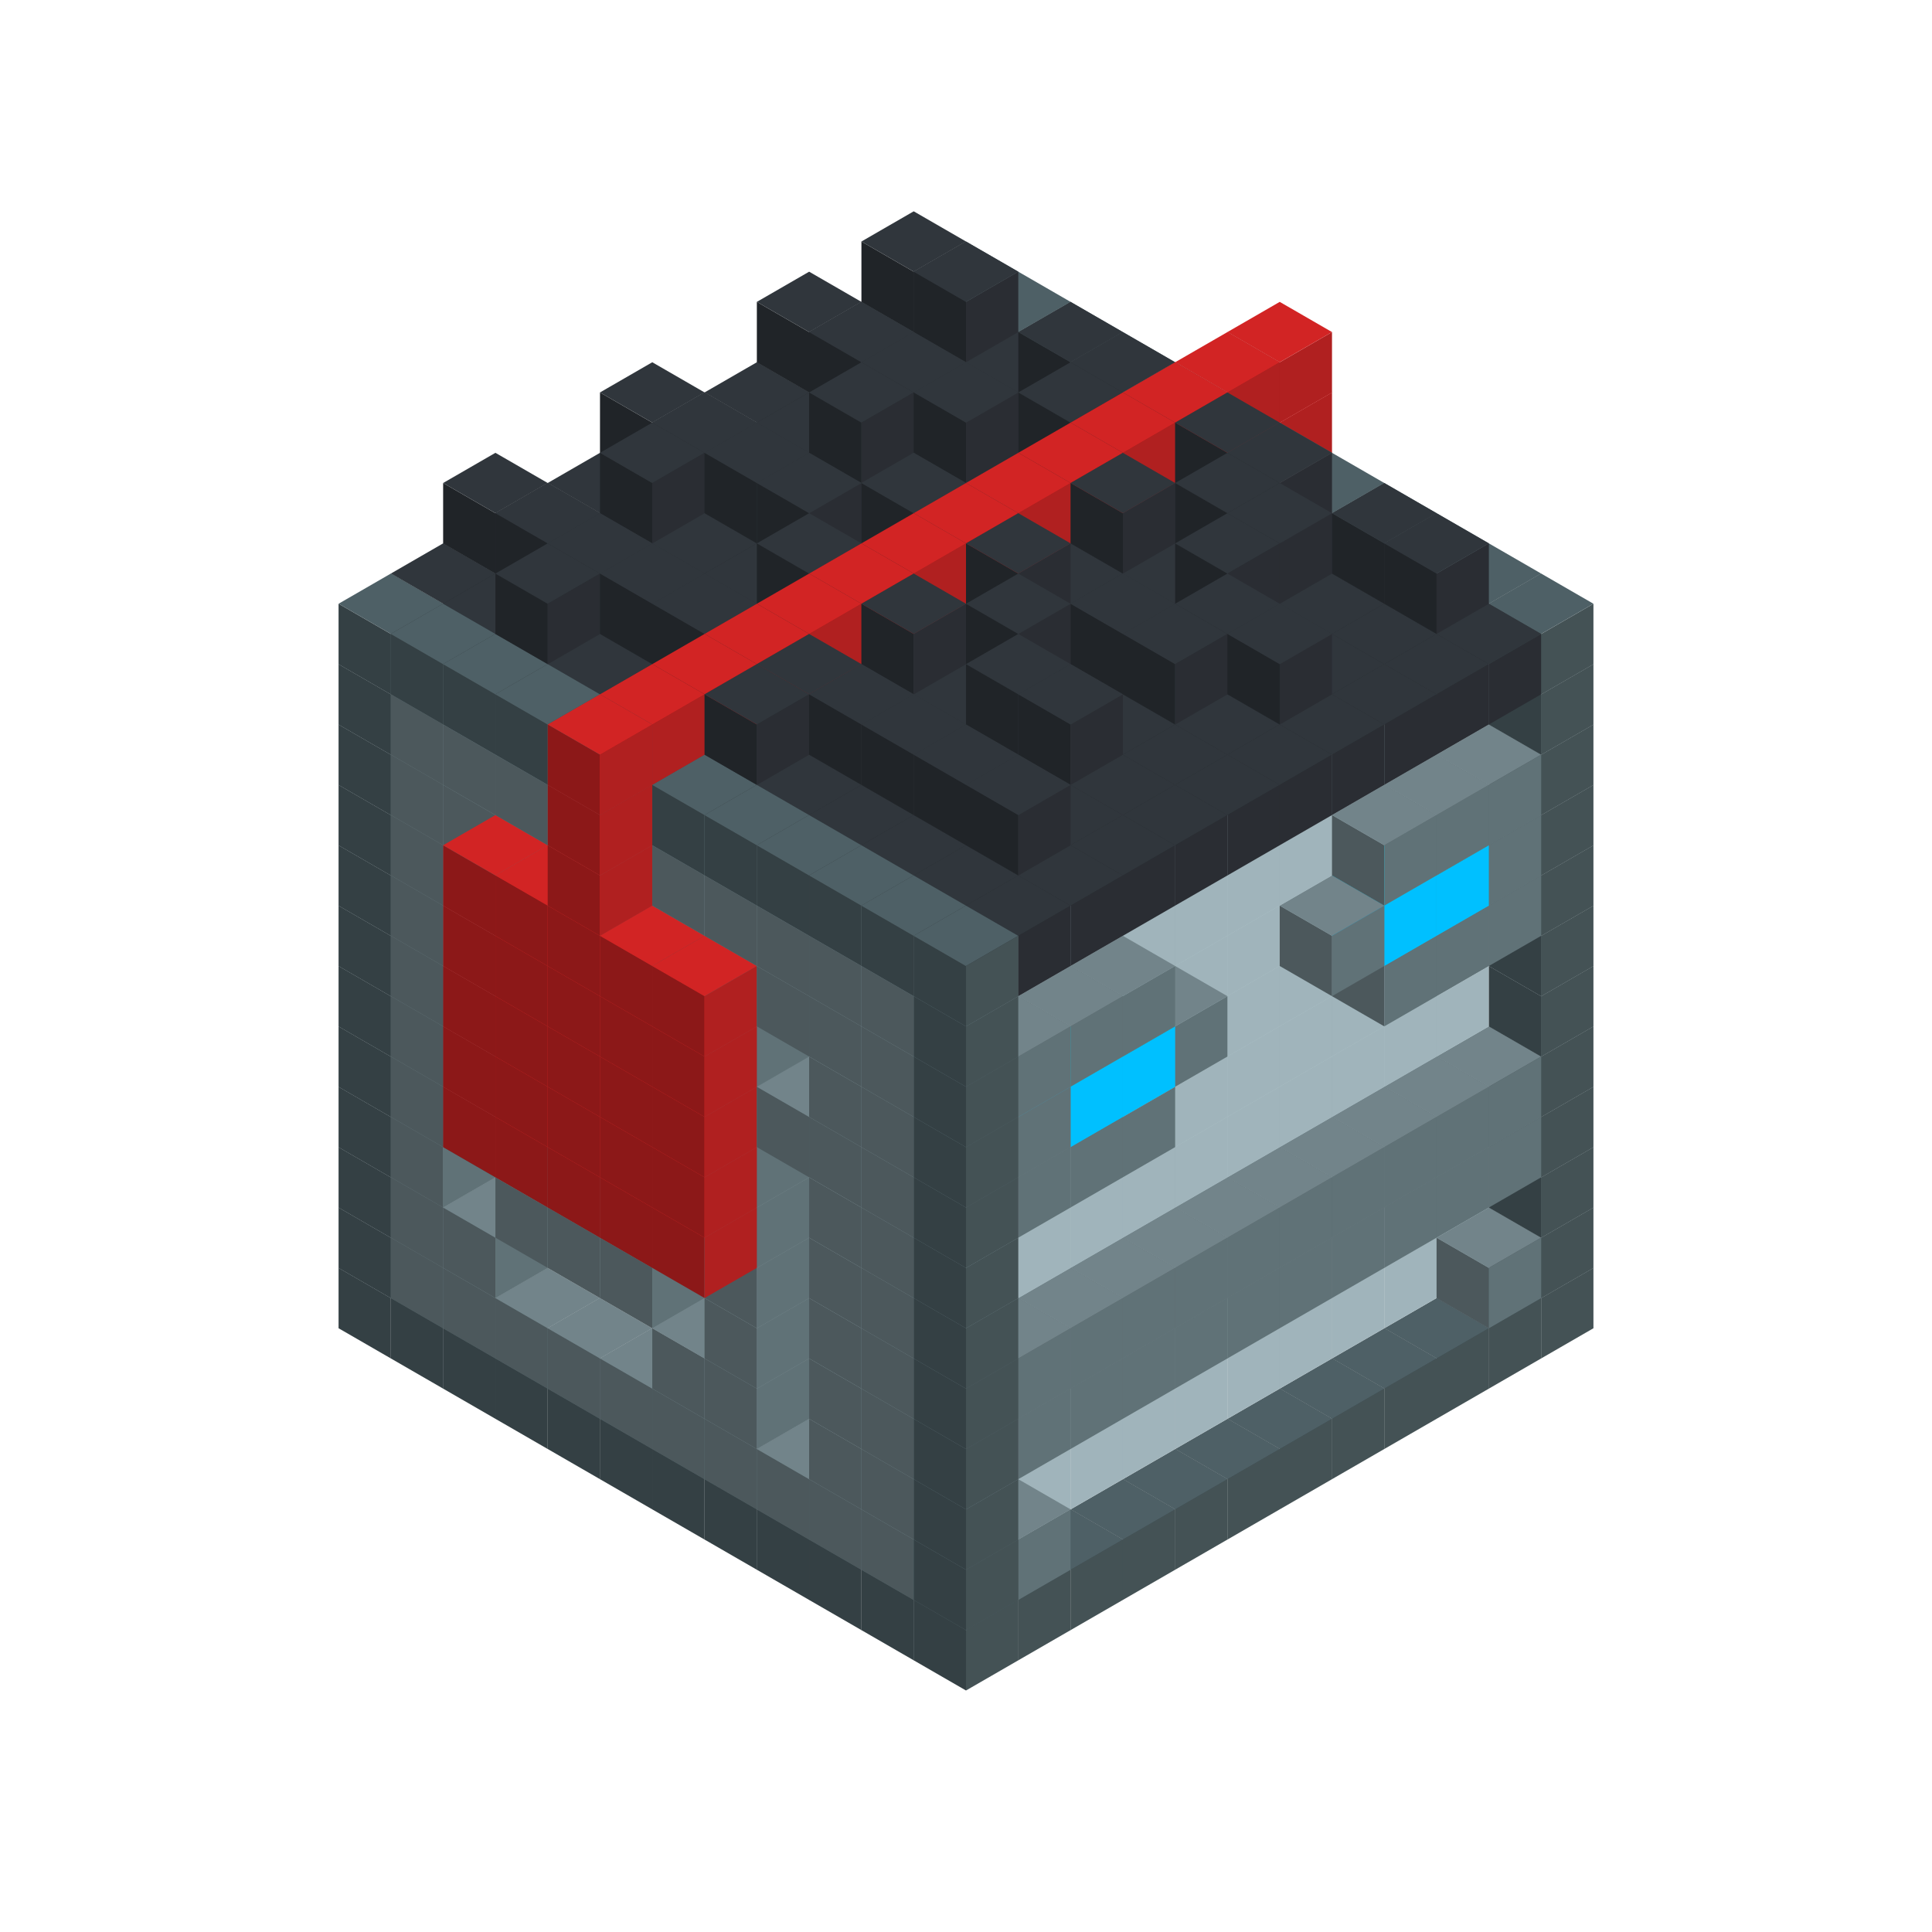 
<svg width='600' height='600' viewBox='4436371 5550000 3200000 3200000' xmlns='http://www.w3.org/2000/svg' xmlns:xlink='http://www.w3.org/1999/xlink'>
<use xlink:href='#v-0x0000000f-4' transform='translate(983738,3600000)'/>
<use xlink:href='#v-0x0000000f-4' transform='translate(1070341,3650000)'/>
<use xlink:href='#v-0x0000000f-4' transform='translate(1156944,3700000)'/>
<use xlink:href='#v-0x0000000f-4' transform='translate(1243547,3750000)'/>
<use xlink:href='#v-0x0000000f-4' transform='translate(1330150,3800000)'/>
<use xlink:href='#v-0x0000000f-4' transform='translate(1416753,3850000)'/>
<use xlink:href='#v-0x0000000f-4' transform='translate(1503356,3900000)'/>
<use xlink:href='#v-0x0000000f-4' transform='translate(1589959,3950000)'/>
<use xlink:href='#v-0x0000000f-4' transform='translate(1676562,4000000)'/>
<use xlink:href='#v-0x0000000f-4' transform='translate(1763165,4050000)'/>
<use xlink:href='#v-0x0000000f-4' transform='translate(1849768,4100000)'/>
<use xlink:href='#v-0x0000000f-4' transform='translate(2889004,3600000)'/>
<use xlink:href='#v-0x0000000f-4' transform='translate(2802401,3650000)'/>
<use xlink:href='#v-0x0000000f-4' transform='translate(2715798,3700000)'/>
<use xlink:href='#v-0x0000000f-4' transform='translate(2629195,3750000)'/>
<use xlink:href='#v-0x0000000f-4' transform='translate(2542592,3800000)'/>
<use xlink:href='#v-0x0000000f-4' transform='translate(2455989,3850000)'/>
<use xlink:href='#v-0x0000000f-4' transform='translate(2369386,3900000)'/>
<use xlink:href='#v-0x0000000f-4' transform='translate(2282783,3950000)'/>
<use xlink:href='#v-0x0000000f-4' transform='translate(2196180,4000000)'/>
<use xlink:href='#v-0x0000000f-4' transform='translate(2109577,4050000)'/>
<use xlink:href='#v-0x0000000f-4' transform='translate(2022974,4100000)'/>
<use xlink:href='#v-0x0000000f-4' transform='translate(1936371,4150000)'/>
<use xlink:href='#v-0x0000000f-4' transform='translate(983738,3500000)'/>
<use xlink:href='#v-0x0000000f-1' transform='translate(1070341,3550000)'/>
<use xlink:href='#v-0x0000000f-1' transform='translate(1156944,3600000)'/>
<use xlink:href='#v-0x0000000f-1' transform='translate(1243547,3650000)'/>
<use xlink:href='#v-0x0000000f-1' transform='translate(1330150,3700000)'/>
<use xlink:href='#v-0x0000000f-1' transform='translate(1416753,3750000)'/>
<use xlink:href='#v-0x0000000f-1' transform='translate(1503356,3800000)'/>
<use xlink:href='#v-0x0000000f-1' transform='translate(1589959,3850000)'/>
<use xlink:href='#v-0x0000000f-1' transform='translate(1676562,3900000)'/>
<use xlink:href='#v-0x0000000f-1' transform='translate(1763165,3950000)'/>
<use xlink:href='#v-0x0000000f-2' transform='translate(2715798,3500000)'/>
<use xlink:href='#v-0x0000000f-2' transform='translate(2629195,3550000)'/>
<use xlink:href='#v-0x0000000f-2' transform='translate(2542592,3600000)'/>
<use xlink:href='#v-0x0000000f-2' transform='translate(2455989,3650000)'/>
<use xlink:href='#v-0x0000000f-2' transform='translate(2369386,3700000)'/>
<use xlink:href='#v-0x0000000f-2' transform='translate(2282783,3750000)'/>
<use xlink:href='#v-0x0000000f-2' transform='translate(2196180,3800000)'/>
<use xlink:href='#v-0x0000000f-2' transform='translate(2109577,3850000)'/>
<use xlink:href='#v-0x0000000f-2' transform='translate(2022974,3900000)'/>
<use xlink:href='#v-0x0000000f-2' transform='translate(1936371,3950000)'/>
<use xlink:href='#v-0x0000000f-1' transform='translate(1849768,4000000)'/>
<use xlink:href='#v-0x0000000f-4' transform='translate(2889004,3500000)'/>
<use xlink:href='#v-0x0000000f-1' transform='translate(2802401,3550000)'/>
<use xlink:href='#v-0x0000000f-1' transform='translate(2022974,4000000)'/>
<use xlink:href='#v-0x0000000f-4' transform='translate(1936371,4050000)'/>
<use xlink:href='#v-0x0000000f-4' transform='translate(983738,3400000)'/>
<use xlink:href='#v-0x0000000f-1' transform='translate(1070341,3450000)'/>
<use xlink:href='#v-0x0000000f-2' transform='translate(1243547,3450000)'/>
<use xlink:href='#v-0x0000000f-1' transform='translate(1156944,3500000)'/>
<use xlink:href='#v-0x0000000f-2' transform='translate(1330150,3500000)'/>
<use xlink:href='#v-0x0000000f-2' transform='translate(1416753,3550000)'/>
<use xlink:href='#v-0x0000000f-2' transform='translate(1503356,3600000)'/>
<use xlink:href='#v-0x0000000f-2' transform='translate(1589959,3650000)'/>
<use xlink:href='#v-0x0000000f-1' transform='translate(1503356,3700000)'/>
<use xlink:href='#v-0x0000000f-2' transform='translate(1676562,3700000)'/>
<use xlink:href='#v-0x0000000f-1' transform='translate(1589959,3750000)'/>
<use xlink:href='#v-0x0000000f-2' transform='translate(1763165,3750000)'/>
<use xlink:href='#v-0x0000000f-2' transform='translate(1849768,3800000)'/>
<use xlink:href='#v-0x0000000f-1' transform='translate(1763165,3850000)'/>
<use xlink:href='#v-0x0000000f-2' transform='translate(2715798,3400000)'/>
<use xlink:href='#v-0x0000000f-2' transform='translate(2629195,3450000)'/>
<use xlink:href='#v-0x0000000f-2' transform='translate(2542592,3500000)'/>
<use xlink:href='#v-0x0000000f-2' transform='translate(2455989,3550000)'/>
<use xlink:href='#v-0x0000000f-2' transform='translate(2369386,3600000)'/>
<use xlink:href='#v-0x0000000f-2' transform='translate(2282783,3650000)'/>
<use xlink:href='#v-0x0000000f-2' transform='translate(2196180,3700000)'/>
<use xlink:href='#v-0x0000000f-2' transform='translate(2109577,3750000)'/>
<use xlink:href='#v-0x0000000f-2' transform='translate(2022974,3800000)'/>
<use xlink:href='#v-0x0000000f-2' transform='translate(1936371,3850000)'/>
<use xlink:href='#v-0x0000000f-1' transform='translate(1849768,3900000)'/>
<use xlink:href='#v-0x0000000f-4' transform='translate(2889004,3400000)'/>
<use xlink:href='#v-0x0000000f-4' transform='translate(1936371,3950000)'/>
<use xlink:href='#v-0x0000000f-4' transform='translate(983738,3300000)'/>
<use xlink:href='#v-0x0000000f-1' transform='translate(1070341,3350000)'/>
<use xlink:href='#v-0x0000000f-2' transform='translate(1243547,3350000)'/>
<use xlink:href='#v-0x0000000f-2' transform='translate(1330150,3400000)'/>
<use xlink:href='#v-0x0000000f-1' transform='translate(1243547,3450000)'/>
<use xlink:href='#v-0x0000000f-2' transform='translate(1416753,3450000)'/>
<use xlink:href='#v-0x0000000f-1' transform='translate(1330150,3500000)'/>
<use xlink:href='#v-0x0000000f-2' transform='translate(1503356,3500000)'/>
<use xlink:href='#v-0x0000000f-1' transform='translate(1416753,3550000)'/>
<use xlink:href='#v-0x0000000f-2' transform='translate(1589959,3550000)'/>
<use xlink:href='#v-0x0000000f-2' transform='translate(1676562,3600000)'/>
<use xlink:href='#v-0x0000000f-1' transform='translate(1589959,3650000)'/>
<use xlink:href='#v-0x0000000f-2' transform='translate(1763165,3650000)'/>
<use xlink:href='#v-0x0000000f-2' transform='translate(1849768,3700000)'/>
<use xlink:href='#v-0x0000000f-1' transform='translate(1763165,3750000)'/>
<use xlink:href='#v-0x0000000f-2' transform='translate(2715798,3300000)'/>
<use xlink:href='#v-0x0000000f-2' transform='translate(2629195,3350000)'/>
<use xlink:href='#v-0x0000000f-2' transform='translate(2542592,3400000)'/>
<use xlink:href='#v-0x0000000f-2' transform='translate(2455989,3450000)'/>
<use xlink:href='#v-0x0000000f-2' transform='translate(2369386,3500000)'/>
<use xlink:href='#v-0x0000000f-2' transform='translate(2282783,3550000)'/>
<use xlink:href='#v-0x0000000f-2' transform='translate(2196180,3600000)'/>
<use xlink:href='#v-0x0000000f-2' transform='translate(2109577,3650000)'/>
<use xlink:href='#v-0x0000000f-2' transform='translate(2022974,3700000)'/>
<use xlink:href='#v-0x0000000f-2' transform='translate(1936371,3750000)'/>
<use xlink:href='#v-0x0000000f-1' transform='translate(1849768,3800000)'/>
<use xlink:href='#v-0x0000000f-4' transform='translate(2889004,3300000)'/>
<use xlink:href='#v-0x0000000f-1' transform='translate(2802401,3350000)'/>
<use xlink:href='#v-0x0000000f-1' transform='translate(2715798,3400000)'/>
<use xlink:href='#v-0x0000000f-1' transform='translate(2629195,3450000)'/>
<use xlink:href='#v-0x0000000f-1' transform='translate(2542592,3500000)'/>
<use xlink:href='#v-0x0000000f-1' transform='translate(2455989,3550000)'/>
<use xlink:href='#v-0x0000000f-1' transform='translate(2369386,3600000)'/>
<use xlink:href='#v-0x0000000f-1' transform='translate(2282783,3650000)'/>
<use xlink:href='#v-0x0000000f-1' transform='translate(2196180,3700000)'/>
<use xlink:href='#v-0x0000000f-1' transform='translate(2109577,3750000)'/>
<use xlink:href='#v-0x0000000f-1' transform='translate(2022974,3800000)'/>
<use xlink:href='#v-0x0000000f-4' transform='translate(1936371,3850000)'/>
<use xlink:href='#v-0x0000000f-4' transform='translate(983738,3200000)'/>
<use xlink:href='#v-0x0000000f-1' transform='translate(1070341,3250000)'/>
<use xlink:href='#v-0x0000000f-2' transform='translate(1243547,3250000)'/>
<use xlink:href='#v-0x0000000f-1' transform='translate(1156944,3300000)'/>
<use xlink:href='#v-0x0000000f-2' transform='translate(1330150,3300000)'/>
<use xlink:href='#v-0x0000000f-1' transform='translate(1243547,3350000)'/>
<use xlink:href='#v-0x0000000f-2' transform='translate(1416753,3350000)'/>
<use xlink:href='#v-0x0000000f-1' transform='translate(1330150,3400000)'/>
<use xlink:href='#v-0x0000000f-2' transform='translate(1503356,3400000)'/>
<use xlink:href='#v-0x0000000f-1' transform='translate(1416753,3450000)'/>
<use xlink:href='#v-0x0000000f-2' transform='translate(1589959,3450000)'/>
<use xlink:href='#v-0x0000000f-2' transform='translate(1676562,3500000)'/>
<use xlink:href='#v-0x0000000f-1' transform='translate(1589959,3550000)'/>
<use xlink:href='#v-0x0000000f-2' transform='translate(1763165,3550000)'/>
<use xlink:href='#v-0x0000000f-2' transform='translate(1849768,3600000)'/>
<use xlink:href='#v-0x0000000f-1' transform='translate(1763165,3650000)'/>
<use xlink:href='#v-0x0000000f-2' transform='translate(2715798,3200000)'/>
<use xlink:href='#v-0x0000000f-2' transform='translate(2629195,3250000)'/>
<use xlink:href='#v-0x0000000f-2' transform='translate(2542592,3300000)'/>
<use xlink:href='#v-0x0000000f-2' transform='translate(2455989,3350000)'/>
<use xlink:href='#v-0x0000000f-2' transform='translate(2369386,3400000)'/>
<use xlink:href='#v-0x0000000f-2' transform='translate(2282783,3450000)'/>
<use xlink:href='#v-0x0000000f-2' transform='translate(2196180,3500000)'/>
<use xlink:href='#v-0x0000000f-2' transform='translate(2109577,3550000)'/>
<use xlink:href='#v-0x0000000f-2' transform='translate(2022974,3600000)'/>
<use xlink:href='#v-0x0000000f-2' transform='translate(1936371,3650000)'/>
<use xlink:href='#v-0x0000000f-1' transform='translate(1849768,3700000)'/>
<use xlink:href='#v-0x0000000f-4' transform='translate(2889004,3200000)'/>
<use xlink:href='#v-0x0000000f-1' transform='translate(2802401,3250000)'/>
<use xlink:href='#v-0x0000000f-1' transform='translate(2715798,3300000)'/>
<use xlink:href='#v-0x0000000f-1' transform='translate(2629195,3350000)'/>
<use xlink:href='#v-0x0000000f-1' transform='translate(2542592,3400000)'/>
<use xlink:href='#v-0x0000000f-1' transform='translate(2455989,3450000)'/>
<use xlink:href='#v-0x0000000f-1' transform='translate(2369386,3500000)'/>
<use xlink:href='#v-0x0000000f-1' transform='translate(2282783,3550000)'/>
<use xlink:href='#v-0x0000000f-1' transform='translate(2196180,3600000)'/>
<use xlink:href='#v-0x0000000f-1' transform='translate(2109577,3650000)'/>
<use xlink:href='#v-0x0000000f-1' transform='translate(2022974,3700000)'/>
<use xlink:href='#v-0x0000000f-4' transform='translate(1936371,3750000)'/>
<use xlink:href='#v-0x0000000f-4' transform='translate(983738,3100000)'/>
<use xlink:href='#v-0x0000000f-1' transform='translate(1070341,3150000)'/>
<use xlink:href='#v-0x0000000f-2' transform='translate(1243547,3150000)'/>
<use xlink:href='#v-0x0000000f-1' transform='translate(1156944,3200000)'/>
<use xlink:href='#v-0x0000000f-6' transform='translate(2282783,2650000)'/>
<use xlink:href='#v-0x0000000f-2' transform='translate(1330150,3200000)'/>
<use xlink:href='#v-0x0000000f-1' transform='translate(1243547,3250000)'/>
<use xlink:href='#v-0x0000000f-6' transform='translate(1156944,3300000)'/>
<use xlink:href='#v-0x0000000f-6' transform='translate(2369386,2700000)'/>
<use xlink:href='#v-0x0000000f-2' transform='translate(1416753,3250000)'/>
<use xlink:href='#v-0x0000000f-6' transform='translate(1243547,3350000)'/>
<use xlink:href='#v-0x0000000f-6' transform='translate(2455989,2750000)'/>
<use xlink:href='#v-0x0000000f-2' transform='translate(1503356,3300000)'/>
<use xlink:href='#v-0x0000000f-6' transform='translate(1330150,3400000)'/>
<use xlink:href='#v-0x0000000f-6' transform='translate(2542592,2800000)'/>
<use xlink:href='#v-0x0000000f-2' transform='translate(1589959,3350000)'/>
<use xlink:href='#v-0x0000000f-1' transform='translate(1503356,3400000)'/>
<use xlink:href='#v-0x0000000f-6' transform='translate(1416753,3450000)'/>
<use xlink:href='#v-0x0000000f-6' transform='translate(2629195,2850000)'/>
<use xlink:href='#v-0x0000000f-2' transform='translate(1676562,3400000)'/>
<use xlink:href='#v-0x0000000f-1' transform='translate(1589959,3450000)'/>
<use xlink:href='#v-0x0000000f-6' transform='translate(1503356,3500000)'/>
<use xlink:href='#v-0x0000000f-2' transform='translate(1763165,3450000)'/>
<use xlink:href='#v-0x0000000f-2' transform='translate(1849768,3500000)'/>
<use xlink:href='#v-0x0000000f-1' transform='translate(1763165,3550000)'/>
<use xlink:href='#v-0x0000000f-2' transform='translate(2715798,3100000)'/>
<use xlink:href='#v-0x0000000f-2' transform='translate(2629195,3150000)'/>
<use xlink:href='#v-0x0000000f-2' transform='translate(2542592,3200000)'/>
<use xlink:href='#v-0x0000000f-2' transform='translate(2455989,3250000)'/>
<use xlink:href='#v-0x0000000f-2' transform='translate(2369386,3300000)'/>
<use xlink:href='#v-0x0000000f-2' transform='translate(2282783,3350000)'/>
<use xlink:href='#v-0x0000000f-2' transform='translate(2196180,3400000)'/>
<use xlink:href='#v-0x0000000f-2' transform='translate(2109577,3450000)'/>
<use xlink:href='#v-0x0000000f-2' transform='translate(2022974,3500000)'/>
<use xlink:href='#v-0x0000000f-2' transform='translate(1936371,3550000)'/>
<use xlink:href='#v-0x0000000f-1' transform='translate(1849768,3600000)'/>
<use xlink:href='#v-0x0000000f-4' transform='translate(2889004,3100000)'/>
<use xlink:href='#v-0x0000000f-4' transform='translate(1936371,3650000)'/>
<use xlink:href='#v-0x0000000f-4' transform='translate(983738,3000000)'/>
<use xlink:href='#v-0x0000000f-1' transform='translate(1070341,3050000)'/>
<use xlink:href='#v-0x0000000f-2' transform='translate(1243547,3050000)'/>
<use xlink:href='#v-0x0000000f-1' transform='translate(1156944,3100000)'/>
<use xlink:href='#v-0x0000000f-6' transform='translate(2282783,2550000)'/>
<use xlink:href='#v-0x0000000f-2' transform='translate(1330150,3100000)'/>
<use xlink:href='#v-0x0000000f-6' transform='translate(1156944,3200000)'/>
<use xlink:href='#v-0x0000000f-6' transform='translate(2369386,2600000)'/>
<use xlink:href='#v-0x0000000f-2' transform='translate(1416753,3150000)'/>
<use xlink:href='#v-0x0000000f-6' transform='translate(1243547,3250000)'/>
<use xlink:href='#v-0x0000000f-6' transform='translate(2455989,2650000)'/>
<use xlink:href='#v-0x0000000f-2' transform='translate(1503356,3200000)'/>
<use xlink:href='#v-0x0000000f-1' transform='translate(1416753,3250000)'/>
<use xlink:href='#v-0x0000000f-6' transform='translate(1330150,3300000)'/>
<use xlink:href='#v-0x0000000f-6' transform='translate(2542592,2700000)'/>
<use xlink:href='#v-0x0000000f-2' transform='translate(1589959,3250000)'/>
<use xlink:href='#v-0x0000000f-1' transform='translate(1503356,3300000)'/>
<use xlink:href='#v-0x0000000f-6' transform='translate(1416753,3350000)'/>
<use xlink:href='#v-0x0000000f-6' transform='translate(2629195,2750000)'/>
<use xlink:href='#v-0x0000000f-2' transform='translate(1676562,3300000)'/>
<use xlink:href='#v-0x0000000f-1' transform='translate(1589959,3350000)'/>
<use xlink:href='#v-0x0000000f-6' transform='translate(1503356,3400000)'/>
<use xlink:href='#v-0x0000000f-2' transform='translate(1763165,3350000)'/>
<use xlink:href='#v-0x0000000f-2' transform='translate(1849768,3400000)'/>
<use xlink:href='#v-0x0000000f-1' transform='translate(1763165,3450000)'/>
<use xlink:href='#v-0x0000000f-2' transform='translate(2715798,3000000)'/>
<use xlink:href='#v-0x0000000f-2' transform='translate(2629195,3050000)'/>
<use xlink:href='#v-0x0000000f-2' transform='translate(2542592,3100000)'/>
<use xlink:href='#v-0x0000000f-2' transform='translate(2455989,3150000)'/>
<use xlink:href='#v-0x0000000f-2' transform='translate(2369386,3200000)'/>
<use xlink:href='#v-0x0000000f-2' transform='translate(2282783,3250000)'/>
<use xlink:href='#v-0x0000000f-2' transform='translate(2196180,3300000)'/>
<use xlink:href='#v-0x0000000f-2' transform='translate(2109577,3350000)'/>
<use xlink:href='#v-0x0000000f-2' transform='translate(2022974,3400000)'/>
<use xlink:href='#v-0x0000000f-2' transform='translate(1936371,3450000)'/>
<use xlink:href='#v-0x0000000f-1' transform='translate(1849768,3500000)'/>
<use xlink:href='#v-0x0000000f-4' transform='translate(2889004,3000000)'/>
<use xlink:href='#v-0x0000000f-4' transform='translate(1936371,3550000)'/>
<use xlink:href='#v-0x0000000f-4' transform='translate(983738,2900000)'/>
<use xlink:href='#v-0x0000000f-1' transform='translate(1070341,2950000)'/>
<use xlink:href='#v-0x0000000f-2' transform='translate(1243547,2950000)'/>
<use xlink:href='#v-0x0000000f-6' transform='translate(2282783,2450000)'/>
<use xlink:href='#v-0x0000000f-2' transform='translate(1330150,3000000)'/>
<use xlink:href='#v-0x0000000f-1' transform='translate(1243547,3050000)'/>
<use xlink:href='#v-0x0000000f-6' transform='translate(1156944,3100000)'/>
<use xlink:href='#v-0x0000000f-6' transform='translate(2369386,2500000)'/>
<use xlink:href='#v-0x0000000f-2' transform='translate(1416753,3050000)'/>
<use xlink:href='#v-0x0000000f-1' transform='translate(1330150,3100000)'/>
<use xlink:href='#v-0x0000000f-6' transform='translate(1243547,3150000)'/>
<use xlink:href='#v-0x0000000f-6' transform='translate(2455989,2550000)'/>
<use xlink:href='#v-0x0000000f-2' transform='translate(1503356,3100000)'/>
<use xlink:href='#v-0x0000000f-1' transform='translate(1416753,3150000)'/>
<use xlink:href='#v-0x0000000f-6' transform='translate(1330150,3200000)'/>
<use xlink:href='#v-0x0000000f-6' transform='translate(2542592,2600000)'/>
<use xlink:href='#v-0x0000000f-2' transform='translate(1589959,3150000)'/>
<use xlink:href='#v-0x0000000f-1' transform='translate(1503356,3200000)'/>
<use xlink:href='#v-0x0000000f-6' transform='translate(1416753,3250000)'/>
<use xlink:href='#v-0x0000000f-6' transform='translate(2629195,2650000)'/>
<use xlink:href='#v-0x0000000f-2' transform='translate(1676562,3200000)'/>
<use xlink:href='#v-0x0000000f-1' transform='translate(1589959,3250000)'/>
<use xlink:href='#v-0x0000000f-6' transform='translate(1503356,3300000)'/>
<use xlink:href='#v-0x0000000f-2' transform='translate(1763165,3250000)'/>
<use xlink:href='#v-0x0000000f-1' transform='translate(1676562,3300000)'/>
<use xlink:href='#v-0x0000000f-2' transform='translate(1849768,3300000)'/>
<use xlink:href='#v-0x0000000f-1' transform='translate(1763165,3350000)'/>
<use xlink:href='#v-0x0000000f-2' transform='translate(2715798,2900000)'/>
<use xlink:href='#v-0x0000000f-2' transform='translate(2629195,2950000)'/>
<use xlink:href='#v-0x0000000f-2' transform='translate(2542592,3000000)'/>
<use xlink:href='#v-0x0000000f-2' transform='translate(2455989,3050000)'/>
<use xlink:href='#v-0x0000000f-2' transform='translate(2369386,3100000)'/>
<use xlink:href='#v-0x0000000f-2' transform='translate(2282783,3150000)'/>
<use xlink:href='#v-0x0000000f-2' transform='translate(2196180,3200000)'/>
<use xlink:href='#v-0x0000000f-2' transform='translate(2109577,3250000)'/>
<use xlink:href='#v-0x0000000f-2' transform='translate(2022974,3300000)'/>
<use xlink:href='#v-0x0000000f-2' transform='translate(1936371,3350000)'/>
<use xlink:href='#v-0x0000000f-1' transform='translate(1849768,3400000)'/>
<use xlink:href='#v-0x0000000f-4' transform='translate(2889004,2900000)'/>
<use xlink:href='#v-0x0000000f-1' transform='translate(2802401,2950000)'/>
<use xlink:href='#v-0x0000000f-1' transform='translate(2715798,3000000)'/>
<use xlink:href='#v-0x0000000f-1' transform='translate(2629195,3050000)'/>
<use xlink:href='#v-0x0000000f-1' transform='translate(2196180,3300000)'/>
<use xlink:href='#v-0x0000000f-1' transform='translate(2109577,3350000)'/>
<use xlink:href='#v-0x0000000f-1' transform='translate(2022974,3400000)'/>
<use xlink:href='#v-0x0000000f-4' transform='translate(1936371,3450000)'/>
<use xlink:href='#v-0x0000000f-4' transform='translate(983738,2800000)'/>
<use xlink:href='#v-0x0000000f-1' transform='translate(1070341,2850000)'/>
<use xlink:href='#v-0x0000000f-2' transform='translate(1243547,2850000)'/>
<use xlink:href='#v-0x0000000f-6' transform='translate(2282783,2350000)'/>
<use xlink:href='#v-0x0000000f-2' transform='translate(1330150,2900000)'/>
<use xlink:href='#v-0x0000000f-1' transform='translate(1243547,2950000)'/>
<use xlink:href='#v-0x0000000f-6' transform='translate(1156944,3000000)'/>
<use xlink:href='#v-0x0000000f-6' transform='translate(2369386,2400000)'/>
<use xlink:href='#v-0x0000000f-2' transform='translate(1416753,2950000)'/>
<use xlink:href='#v-0x0000000f-1' transform='translate(1330150,3000000)'/>
<use xlink:href='#v-0x0000000f-6' transform='translate(1243547,3050000)'/>
<use xlink:href='#v-0x0000000f-6' transform='translate(2455989,2450000)'/>
<use xlink:href='#v-0x0000000f-2' transform='translate(1503356,3000000)'/>
<use xlink:href='#v-0x0000000f-1' transform='translate(1416753,3050000)'/>
<use xlink:href='#v-0x0000000f-6' transform='translate(1330150,3100000)'/>
<use xlink:href='#v-0x0000000f-6' transform='translate(2542592,2500000)'/>
<use xlink:href='#v-0x0000000f-2' transform='translate(1589959,3050000)'/>
<use xlink:href='#v-0x0000000f-6' transform='translate(1416753,3150000)'/>
<use xlink:href='#v-0x0000000f-6' transform='translate(2629195,2550000)'/>
<use xlink:href='#v-0x0000000f-2' transform='translate(1676562,3100000)'/>
<use xlink:href='#v-0x0000000f-1' transform='translate(1589959,3150000)'/>
<use xlink:href='#v-0x0000000f-6' transform='translate(1503356,3200000)'/>
<use xlink:href='#v-0x0000000f-2' transform='translate(1763165,3150000)'/>
<use xlink:href='#v-0x0000000f-2' transform='translate(1849768,3200000)'/>
<use xlink:href='#v-0x0000000f-1' transform='translate(1763165,3250000)'/>
<use xlink:href='#v-0x0000000f-2' transform='translate(2715798,2800000)'/>
<use xlink:href='#v-0x0000000f-2' transform='translate(2629195,2850000)'/>
<use xlink:href='#v-0x0000000f-2' transform='translate(2542592,2900000)'/>
<use xlink:href='#v-0x0000000f-2' transform='translate(2455989,2950000)'/>
<use xlink:href='#v-0x0000000f-2' transform='translate(2369386,3000000)'/>
<use xlink:href='#v-0x0000000f-2' transform='translate(2282783,3050000)'/>
<use xlink:href='#v-0x0000000f-2' transform='translate(2196180,3100000)'/>
<use xlink:href='#v-0x0000000f-2' transform='translate(2109577,3150000)'/>
<use xlink:href='#v-0x0000000f-2' transform='translate(2022974,3200000)'/>
<use xlink:href='#v-0x0000000f-2' transform='translate(1936371,3250000)'/>
<use xlink:href='#v-0x0000000f-1' transform='translate(1849768,3300000)'/>
<use xlink:href='#v-0x0000000f-4' transform='translate(2889004,2800000)'/>
<use xlink:href='#v-0x0000000f-1' transform='translate(2802401,2850000)'/>
<use xlink:href='#v-0x0000000f-3' transform='translate(2715798,2900000)'/>
<use xlink:href='#v-0x0000000f-3' transform='translate(2629195,2950000)'/>
<use xlink:href='#v-0x0000000f-1' transform='translate(2542592,3000000)'/>
<use xlink:href='#v-0x0000000f-1' transform='translate(2282783,3150000)'/>
<use xlink:href='#v-0x0000000f-3' transform='translate(2196180,3200000)'/>
<use xlink:href='#v-0x0000000f-3' transform='translate(2109577,3250000)'/>
<use xlink:href='#v-0x0000000f-1' transform='translate(2022974,3300000)'/>
<use xlink:href='#v-0x0000000f-4' transform='translate(1936371,3350000)'/>
<use xlink:href='#v-0x0000000f-4' transform='translate(983738,2700000)'/>
<use xlink:href='#v-0x0000000f-1' transform='translate(1070341,2750000)'/>
<use xlink:href='#v-0x0000000f-2' transform='translate(1243547,2750000)'/>
<use xlink:href='#v-0x0000000f-1' transform='translate(1156944,2800000)'/>
<use xlink:href='#v-0x0000000f-6' transform='translate(2282783,2250000)'/>
<use xlink:href='#v-0x0000000f-2' transform='translate(1330150,2800000)'/>
<use xlink:href='#v-0x0000000f-6' transform='translate(1156944,2900000)'/>
<use xlink:href='#v-0x0000000f-6' transform='translate(2369386,2300000)'/>
<use xlink:href='#v-0x0000000f-2' transform='translate(1416753,2850000)'/>
<use xlink:href='#v-0x0000000f-6' transform='translate(1243547,2950000)'/>
<use xlink:href='#v-0x0000000f-6' transform='translate(2455989,2350000)'/>
<use xlink:href='#v-0x0000000f-2' transform='translate(1503356,2900000)'/>
<use xlink:href='#v-0x0000000f-6' transform='translate(1330150,3000000)'/>
<use xlink:href='#v-0x0000000f-6' transform='translate(2542592,2400000)'/>
<use xlink:href='#v-0x0000000f-2' transform='translate(1589959,2950000)'/>
<use xlink:href='#v-0x0000000f-1' transform='translate(1503356,3000000)'/>
<use xlink:href='#v-0x0000000f-6' transform='translate(1416753,3050000)'/>
<use xlink:href='#v-0x0000000f-6' transform='translate(2629195,2450000)'/>
<use xlink:href='#v-0x0000000f-2' transform='translate(1676562,3000000)'/>
<use xlink:href='#v-0x0000000f-1' transform='translate(1589959,3050000)'/>
<use xlink:href='#v-0x0000000f-6' transform='translate(1503356,3100000)'/>
<use xlink:href='#v-0x0000000f-2' transform='translate(1763165,3050000)'/>
<use xlink:href='#v-0x0000000f-1' transform='translate(1676562,3100000)'/>
<use xlink:href='#v-0x0000000f-2' transform='translate(1849768,3100000)'/>
<use xlink:href='#v-0x0000000f-1' transform='translate(1763165,3150000)'/>
<use xlink:href='#v-0x0000000f-2' transform='translate(2715798,2700000)'/>
<use xlink:href='#v-0x0000000f-2' transform='translate(2629195,2750000)'/>
<use xlink:href='#v-0x0000000f-2' transform='translate(2542592,2800000)'/>
<use xlink:href='#v-0x0000000f-2' transform='translate(2455989,2850000)'/>
<use xlink:href='#v-0x0000000f-2' transform='translate(2369386,2900000)'/>
<use xlink:href='#v-0x0000000f-2' transform='translate(2282783,2950000)'/>
<use xlink:href='#v-0x0000000f-2' transform='translate(2196180,3000000)'/>
<use xlink:href='#v-0x0000000f-2' transform='translate(2109577,3050000)'/>
<use xlink:href='#v-0x0000000f-2' transform='translate(2022974,3100000)'/>
<use xlink:href='#v-0x0000000f-2' transform='translate(1936371,3150000)'/>
<use xlink:href='#v-0x0000000f-1' transform='translate(1849768,3200000)'/>
<use xlink:href='#v-0x0000000f-4' transform='translate(2889004,2700000)'/>
<use xlink:href='#v-0x0000000f-1' transform='translate(2802401,2750000)'/>
<use xlink:href='#v-0x0000000f-1' transform='translate(2715798,2800000)'/>
<use xlink:href='#v-0x0000000f-1' transform='translate(2629195,2850000)'/>
<use xlink:href='#v-0x0000000f-1' transform='translate(2196180,3100000)'/>
<use xlink:href='#v-0x0000000f-1' transform='translate(2109577,3150000)'/>
<use xlink:href='#v-0x0000000f-1' transform='translate(2022974,3200000)'/>
<use xlink:href='#v-0x0000000f-4' transform='translate(1936371,3250000)'/>
<use xlink:href='#v-0x0000000f-4' transform='translate(983738,2600000)'/>
<use xlink:href='#v-0x0000000f-1' transform='translate(1070341,2650000)'/>
<use xlink:href='#v-0x0000000f-1' transform='translate(1156944,2700000)'/>
<use xlink:href='#v-0x0000000f-1' transform='translate(1243547,2750000)'/>
<use xlink:href='#v-0x0000000f-1' transform='translate(1330150,2800000)'/>
<use xlink:href='#v-0x0000000f-6' transform='translate(2455989,2250000)'/>
<use xlink:href='#v-0x0000000f-1' transform='translate(1416753,2850000)'/>
<use xlink:href='#v-0x0000000f-6' transform='translate(1330150,2900000)'/>
<use xlink:href='#v-0x0000000f-1' transform='translate(1503356,2900000)'/>
<use xlink:href='#v-0x0000000f-1' transform='translate(1589959,2950000)'/>
<use xlink:href='#v-0x0000000f-1' transform='translate(1676562,3000000)'/>
<use xlink:href='#v-0x0000000f-1' transform='translate(1763165,3050000)'/>
<use xlink:href='#v-0x0000000f-2' transform='translate(2715798,2600000)'/>
<use xlink:href='#v-0x0000000f-2' transform='translate(2629195,2650000)'/>
<use xlink:href='#v-0x0000000f-2' transform='translate(2542592,2700000)'/>
<use xlink:href='#v-0x0000000f-2' transform='translate(2455989,2750000)'/>
<use xlink:href='#v-0x0000000f-2' transform='translate(2369386,2800000)'/>
<use xlink:href='#v-0x0000000f-2' transform='translate(2282783,2850000)'/>
<use xlink:href='#v-0x0000000f-2' transform='translate(2196180,2900000)'/>
<use xlink:href='#v-0x0000000f-2' transform='translate(2109577,2950000)'/>
<use xlink:href='#v-0x0000000f-2' transform='translate(2022974,3000000)'/>
<use xlink:href='#v-0x0000000f-2' transform='translate(1936371,3050000)'/>
<use xlink:href='#v-0x0000000f-1' transform='translate(1849768,3100000)'/>
<use xlink:href='#v-0x0000000f-4' transform='translate(2889004,2600000)'/>
<use xlink:href='#v-0x0000000f-4' transform='translate(1936371,3150000)'/>
<use xlink:href='#v-0x0000000f-4' transform='translate(1936371,1950000)'/>
<use xlink:href='#v-0x0000000f-5' transform='translate(1849768,2000000)'/>
<use xlink:href='#v-0x0000000f-5' transform='translate(1763165,2050000)'/>
<use xlink:href='#v-0x0000000f-5' transform='translate(1676562,2100000)'/>
<use xlink:href='#v-0x0000000f-5' transform='translate(1589959,2150000)'/>
<use xlink:href='#v-0x0000000f-5' transform='translate(1503356,2200000)'/>
<use xlink:href='#v-0x0000000f-5' transform='translate(1416753,2250000)'/>
<use xlink:href='#v-0x0000000f-5' transform='translate(1330150,2300000)'/>
<use xlink:href='#v-0x0000000f-5' transform='translate(1243547,2350000)'/>
<use xlink:href='#v-0x0000000f-5' transform='translate(1156944,2400000)'/>
<use xlink:href='#v-0x0000000f-5' transform='translate(1070341,2450000)'/>
<use xlink:href='#v-0x0000000f-4' transform='translate(983738,2500000)'/>
<use xlink:href='#v-0x0000000f-4' transform='translate(2022974,2000000)'/>
<use xlink:href='#v-0x0000000f-5' transform='translate(1936371,2050000)'/>
<use xlink:href='#v-0x0000000f-5' transform='translate(1849768,2100000)'/>
<use xlink:href='#v-0x0000000f-5' transform='translate(1763165,2150000)'/>
<use xlink:href='#v-0x0000000f-5' transform='translate(1676562,2200000)'/>
<use xlink:href='#v-0x0000000f-5' transform='translate(1589959,2250000)'/>
<use xlink:href='#v-0x0000000f-5' transform='translate(1503356,2300000)'/>
<use xlink:href='#v-0x0000000f-5' transform='translate(1416753,2350000)'/>
<use xlink:href='#v-0x0000000f-5' transform='translate(1330150,2400000)'/>
<use xlink:href='#v-0x0000000f-5' transform='translate(1243547,2450000)'/>
<use xlink:href='#v-0x0000000f-5' transform='translate(1156944,2500000)'/>
<use xlink:href='#v-0x0000000f-4' transform='translate(1070341,2550000)'/>
<use xlink:href='#v-0x0000000f-4' transform='translate(2109577,2050000)'/>
<use xlink:href='#v-0x0000000f-5' transform='translate(2022974,2100000)'/>
<use xlink:href='#v-0x0000000f-5' transform='translate(1936371,2150000)'/>
<use xlink:href='#v-0x0000000f-5' transform='translate(1849768,2200000)'/>
<use xlink:href='#v-0x0000000f-5' transform='translate(1763165,2250000)'/>
<use xlink:href='#v-0x0000000f-5' transform='translate(1676562,2300000)'/>
<use xlink:href='#v-0x0000000f-5' transform='translate(1589959,2350000)'/>
<use xlink:href='#v-0x0000000f-5' transform='translate(1503356,2400000)'/>
<use xlink:href='#v-0x0000000f-5' transform='translate(1416753,2450000)'/>
<use xlink:href='#v-0x0000000f-5' transform='translate(1330150,2500000)'/>
<use xlink:href='#v-0x0000000f-5' transform='translate(1243547,2550000)'/>
<use xlink:href='#v-0x0000000f-4' transform='translate(1156944,2600000)'/>
<use xlink:href='#v-0x0000000f-4' transform='translate(2196180,2100000)'/>
<use xlink:href='#v-0x0000000f-5' transform='translate(2109577,2150000)'/>
<use xlink:href='#v-0x0000000f-5' transform='translate(2022974,2200000)'/>
<use xlink:href='#v-0x0000000f-5' transform='translate(1936371,2250000)'/>
<use xlink:href='#v-0x0000000f-5' transform='translate(1849768,2300000)'/>
<use xlink:href='#v-0x0000000f-5' transform='translate(1763165,2350000)'/>
<use xlink:href='#v-0x0000000f-5' transform='translate(1676562,2400000)'/>
<use xlink:href='#v-0x0000000f-5' transform='translate(1589959,2450000)'/>
<use xlink:href='#v-0x0000000f-5' transform='translate(1503356,2500000)'/>
<use xlink:href='#v-0x0000000f-5' transform='translate(1416753,2550000)'/>
<use xlink:href='#v-0x0000000f-5' transform='translate(1330150,2600000)'/>
<use xlink:href='#v-0x0000000f-4' transform='translate(1243547,2650000)'/>
<use xlink:href='#v-0x0000000f-4' transform='translate(2282783,2150000)'/>
<use xlink:href='#v-0x0000000f-5' transform='translate(2196180,2200000)'/>
<use xlink:href='#v-0x0000000f-5' transform='translate(2109577,2250000)'/>
<use xlink:href='#v-0x0000000f-5' transform='translate(2022974,2300000)'/>
<use xlink:href='#v-0x0000000f-5' transform='translate(1936371,2350000)'/>
<use xlink:href='#v-0x0000000f-5' transform='translate(1849768,2400000)'/>
<use xlink:href='#v-0x0000000f-5' transform='translate(1763165,2450000)'/>
<use xlink:href='#v-0x0000000f-5' transform='translate(1676562,2500000)'/>
<use xlink:href='#v-0x0000000f-5' transform='translate(1589959,2550000)'/>
<use xlink:href='#v-0x0000000f-5' transform='translate(1503356,2600000)'/>
<use xlink:href='#v-0x0000000f-5' transform='translate(1416753,2650000)'/>
<use xlink:href='#v-0x0000000f-4' transform='translate(1330150,2700000)'/>
<use xlink:href='#v-0x0000000f-6' transform='translate(2455989,2150000)'/>
<use xlink:href='#v-0x0000000f-4' transform='translate(2369386,2200000)'/>
<use xlink:href='#v-0x0000000f-5' transform='translate(2282783,2250000)'/>
<use xlink:href='#v-0x0000000f-5' transform='translate(2196180,2300000)'/>
<use xlink:href='#v-0x0000000f-5' transform='translate(2109577,2350000)'/>
<use xlink:href='#v-0x0000000f-5' transform='translate(2022974,2400000)'/>
<use xlink:href='#v-0x0000000f-5' transform='translate(1936371,2450000)'/>
<use xlink:href='#v-0x0000000f-5' transform='translate(1849768,2500000)'/>
<use xlink:href='#v-0x0000000f-5' transform='translate(1763165,2550000)'/>
<use xlink:href='#v-0x0000000f-5' transform='translate(1676562,2600000)'/>
<use xlink:href='#v-0x0000000f-5' transform='translate(1589959,2650000)'/>
<use xlink:href='#v-0x0000000f-5' transform='translate(1503356,2700000)'/>
<use xlink:href='#v-0x0000000f-4' transform='translate(1416753,2750000)'/>
<use xlink:href='#v-0x0000000f-6' transform='translate(1330150,2800000)'/>
<use xlink:href='#v-0x0000000f-4' transform='translate(2455989,2250000)'/>
<use xlink:href='#v-0x0000000f-5' transform='translate(2369386,2300000)'/>
<use xlink:href='#v-0x0000000f-5' transform='translate(2282783,2350000)'/>
<use xlink:href='#v-0x0000000f-5' transform='translate(2196180,2400000)'/>
<use xlink:href='#v-0x0000000f-5' transform='translate(2109577,2450000)'/>
<use xlink:href='#v-0x0000000f-5' transform='translate(2022974,2500000)'/>
<use xlink:href='#v-0x0000000f-5' transform='translate(1936371,2550000)'/>
<use xlink:href='#v-0x0000000f-5' transform='translate(1849768,2600000)'/>
<use xlink:href='#v-0x0000000f-5' transform='translate(1763165,2650000)'/>
<use xlink:href='#v-0x0000000f-5' transform='translate(1676562,2700000)'/>
<use xlink:href='#v-0x0000000f-5' transform='translate(1589959,2750000)'/>
<use xlink:href='#v-0x0000000f-4' transform='translate(1503356,2800000)'/>
<use xlink:href='#v-0x0000000f-4' transform='translate(2542592,2300000)'/>
<use xlink:href='#v-0x0000000f-5' transform='translate(2455989,2350000)'/>
<use xlink:href='#v-0x0000000f-5' transform='translate(2369386,2400000)'/>
<use xlink:href='#v-0x0000000f-5' transform='translate(2282783,2450000)'/>
<use xlink:href='#v-0x0000000f-5' transform='translate(2196180,2500000)'/>
<use xlink:href='#v-0x0000000f-5' transform='translate(2109577,2550000)'/>
<use xlink:href='#v-0x0000000f-5' transform='translate(2022974,2600000)'/>
<use xlink:href='#v-0x0000000f-5' transform='translate(1936371,2650000)'/>
<use xlink:href='#v-0x0000000f-5' transform='translate(1849768,2700000)'/>
<use xlink:href='#v-0x0000000f-5' transform='translate(1763165,2750000)'/>
<use xlink:href='#v-0x0000000f-5' transform='translate(1676562,2800000)'/>
<use xlink:href='#v-0x0000000f-4' transform='translate(1589959,2850000)'/>
<use xlink:href='#v-0x0000000f-4' transform='translate(2629195,2350000)'/>
<use xlink:href='#v-0x0000000f-5' transform='translate(2542592,2400000)'/>
<use xlink:href='#v-0x0000000f-5' transform='translate(2455989,2450000)'/>
<use xlink:href='#v-0x0000000f-5' transform='translate(2369386,2500000)'/>
<use xlink:href='#v-0x0000000f-5' transform='translate(2282783,2550000)'/>
<use xlink:href='#v-0x0000000f-5' transform='translate(2196180,2600000)'/>
<use xlink:href='#v-0x0000000f-5' transform='translate(2109577,2650000)'/>
<use xlink:href='#v-0x0000000f-5' transform='translate(2022974,2700000)'/>
<use xlink:href='#v-0x0000000f-5' transform='translate(1936371,2750000)'/>
<use xlink:href='#v-0x0000000f-5' transform='translate(1849768,2800000)'/>
<use xlink:href='#v-0x0000000f-5' transform='translate(1763165,2850000)'/>
<use xlink:href='#v-0x0000000f-4' transform='translate(1676562,2900000)'/>
<use xlink:href='#v-0x0000000f-4' transform='translate(2715798,2400000)'/>
<use xlink:href='#v-0x0000000f-5' transform='translate(2629195,2450000)'/>
<use xlink:href='#v-0x0000000f-5' transform='translate(2542592,2500000)'/>
<use xlink:href='#v-0x0000000f-5' transform='translate(2455989,2550000)'/>
<use xlink:href='#v-0x0000000f-5' transform='translate(2369386,2600000)'/>
<use xlink:href='#v-0x0000000f-5' transform='translate(2282783,2650000)'/>
<use xlink:href='#v-0x0000000f-5' transform='translate(2196180,2700000)'/>
<use xlink:href='#v-0x0000000f-5' transform='translate(2109577,2750000)'/>
<use xlink:href='#v-0x0000000f-5' transform='translate(2022974,2800000)'/>
<use xlink:href='#v-0x0000000f-5' transform='translate(1936371,2850000)'/>
<use xlink:href='#v-0x0000000f-5' transform='translate(1849768,2900000)'/>
<use xlink:href='#v-0x0000000f-4' transform='translate(1763165,2950000)'/>
<use xlink:href='#v-0x0000000f-4' transform='translate(2802401,2450000)'/>
<use xlink:href='#v-0x0000000f-5' transform='translate(2715798,2500000)'/>
<use xlink:href='#v-0x0000000f-5' transform='translate(2629195,2550000)'/>
<use xlink:href='#v-0x0000000f-5' transform='translate(2542592,2600000)'/>
<use xlink:href='#v-0x0000000f-5' transform='translate(2455989,2650000)'/>
<use xlink:href='#v-0x0000000f-5' transform='translate(2369386,2700000)'/>
<use xlink:href='#v-0x0000000f-5' transform='translate(2282783,2750000)'/>
<use xlink:href='#v-0x0000000f-5' transform='translate(2196180,2800000)'/>
<use xlink:href='#v-0x0000000f-5' transform='translate(2109577,2850000)'/>
<use xlink:href='#v-0x0000000f-5' transform='translate(2022974,2900000)'/>
<use xlink:href='#v-0x0000000f-5' transform='translate(1936371,2950000)'/>
<use xlink:href='#v-0x0000000f-4' transform='translate(1849768,3000000)'/>
<use xlink:href='#v-0x0000000f-4' transform='translate(2889004,2500000)'/>
<use xlink:href='#v-0x0000000f-5' transform='translate(2802401,2550000)'/>
<use xlink:href='#v-0x0000000f-5' transform='translate(2715798,2600000)'/>
<use xlink:href='#v-0x0000000f-5' transform='translate(2629195,2650000)'/>
<use xlink:href='#v-0x0000000f-5' transform='translate(2542592,2700000)'/>
<use xlink:href='#v-0x0000000f-5' transform='translate(2455989,2750000)'/>
<use xlink:href='#v-0x0000000f-5' transform='translate(2369386,2800000)'/>
<use xlink:href='#v-0x0000000f-5' transform='translate(2282783,2850000)'/>
<use xlink:href='#v-0x0000000f-5' transform='translate(2196180,2900000)'/>
<use xlink:href='#v-0x0000000f-5' transform='translate(2109577,2950000)'/>
<use xlink:href='#v-0x0000000f-5' transform='translate(2022974,3000000)'/>
<use xlink:href='#v-0x0000000f-4' transform='translate(1936371,3050000)'/>
<use xlink:href='#v-0x0000000f-5' transform='translate(1849768,1900000)'/>
<use xlink:href='#v-0x0000000f-5' transform='translate(1676562,2000000)'/>
<use xlink:href='#v-0x0000000f-5' transform='translate(1416753,2150000)'/>
<use xlink:href='#v-0x0000000f-5' transform='translate(1156944,2300000)'/>
<use xlink:href='#v-0x0000000f-5' transform='translate(1936371,1950000)'/>
<use xlink:href='#v-0x0000000f-5' transform='translate(1763165,2050000)'/>
<use xlink:href='#v-0x0000000f-5' transform='translate(1503356,2200000)'/>
<use xlink:href='#v-0x0000000f-5' transform='translate(1416753,2250000)'/>
<use xlink:href='#v-0x0000000f-5' transform='translate(1243547,2350000)'/>
<use xlink:href='#v-0x0000000f-5' transform='translate(1849768,2100000)'/>
<use xlink:href='#v-0x0000000f-5' transform='translate(1763165,2150000)'/>
<use xlink:href='#v-0x0000000f-5' transform='translate(1589959,2250000)'/>
<use xlink:href='#v-0x0000000f-5' transform='translate(1330150,2400000)'/>
<use xlink:href='#v-0x0000000f-5' transform='translate(1243547,2450000)'/>
<use xlink:href='#v-0x0000000f-5' transform='translate(2109577,2050000)'/>
<use xlink:href='#v-0x0000000f-5' transform='translate(1936371,2150000)'/>
<use xlink:href='#v-0x0000000f-5' transform='translate(1676562,2300000)'/>
<use xlink:href='#v-0x0000000f-5' transform='translate(1416753,2450000)'/>
<use xlink:href='#v-0x0000000f-5' transform='translate(2196180,2100000)'/>
<use xlink:href='#v-0x0000000f-5' transform='translate(2109577,2150000)'/>
<use xlink:href='#v-0x0000000f-5' transform='translate(1849768,2300000)'/>
<use xlink:href='#v-0x0000000f-5' transform='translate(1676562,2400000)'/>
<use xlink:href='#v-0x0000000f-5' transform='translate(1503356,2500000)'/>
<use xlink:href='#v-0x0000000f-6' transform='translate(2455989,2050000)'/>
<use xlink:href='#v-0x0000000f-6' transform='translate(2369386,2100000)'/>
<use xlink:href='#v-0x0000000f-6' transform='translate(2282783,2150000)'/>
<use xlink:href='#v-0x0000000f-6' transform='translate(2196180,2200000)'/>
<use xlink:href='#v-0x0000000f-6' transform='translate(2109577,2250000)'/>
<use xlink:href='#v-0x0000000f-6' transform='translate(2022974,2300000)'/>
<use xlink:href='#v-0x0000000f-6' transform='translate(1936371,2350000)'/>
<use xlink:href='#v-0x0000000f-6' transform='translate(1849768,2400000)'/>
<use xlink:href='#v-0x0000000f-6' transform='translate(1763165,2450000)'/>
<use xlink:href='#v-0x0000000f-6' transform='translate(1676562,2500000)'/>
<use xlink:href='#v-0x0000000f-6' transform='translate(1589959,2550000)'/>
<use xlink:href='#v-0x0000000f-6' transform='translate(1503356,2600000)'/>
<use xlink:href='#v-0x0000000f-6' transform='translate(1416753,2650000)'/>
<use xlink:href='#v-0x0000000f-6' transform='translate(1330150,2700000)'/>
<use xlink:href='#v-0x0000000f-5' transform='translate(2369386,2200000)'/>
<use xlink:href='#v-0x0000000f-5' transform='translate(2196180,2300000)'/>
<use xlink:href='#v-0x0000000f-5' transform='translate(2022974,2400000)'/>
<use xlink:href='#v-0x0000000f-5' transform='translate(1849768,2500000)'/>
<use xlink:href='#v-0x0000000f-5' transform='translate(1676562,2600000)'/>
<use xlink:href='#v-0x0000000f-5' transform='translate(1589959,2650000)'/>
<use xlink:href='#v-0x0000000f-5' transform='translate(2455989,2250000)'/>
<use xlink:href='#v-0x0000000f-5' transform='translate(2369386,2300000)'/>
<use xlink:href='#v-0x0000000f-5' transform='translate(2022974,2500000)'/>
<use xlink:href='#v-0x0000000f-5' transform='translate(1763165,2650000)'/>
<use xlink:href='#v-0x0000000f-5' transform='translate(2455989,2350000)'/>
<use xlink:href='#v-0x0000000f-5' transform='translate(2369386,2400000)'/>
<use xlink:href='#v-0x0000000f-5' transform='translate(2196180,2500000)'/>
<use xlink:href='#v-0x0000000f-5' transform='translate(2022974,2600000)'/>
<use xlink:href='#v-0x0000000f-5' transform='translate(1849768,2700000)'/>
<use xlink:href='#v-0x0000000f-5' transform='translate(2629195,2350000)'/>
<use xlink:href='#v-0x0000000f-5' transform='translate(2369386,2500000)'/>
<use xlink:href='#v-0x0000000f-5' transform='translate(2282783,2550000)'/>
<use xlink:href='#v-0x0000000f-5' transform='translate(2109577,2650000)'/>
<use xlink:href='#v-0x0000000f-5' transform='translate(1936371,2750000)'/>
<use xlink:href='#v-0x0000000f-5' transform='translate(2715798,2400000)'/>
<use xlink:href='#v-0x0000000f-5' transform='translate(2455989,2550000)'/>
<use xlink:href='#v-0x0000000f-5' transform='translate(2022974,2800000)'/>
<defs>
<g id='v-0x0000000f-1'>
<polygon points='4100000,4100000 4100000,4200000 4013397,4150000 4013397,4050000' fill='#4c585c'/>
<polygon points='4100000,4100000 4100000,4200000 4186602,4150000 4186602,4050000' fill='#607277'/>
<polygon points='4100000,4100000 4013397,4050000 4100000,4000000 4186602,4050000' fill='#72848a'/>
</g>
<g id='v-0x0000000f-2'>
<polygon points='4100000,4100000 4100000,4200000 4013397,4150000 4013397,4050000' fill='#809094'/>
<polygon points='4100000,4100000 4100000,4200000 4186602,4150000 4186602,4050000' fill='#a0b4bb'/>
<polygon points='4100000,4100000 4013397,4050000 4100000,4000000 4186602,4050000' fill='#c0d8de'/>
</g>
<g id='v-0x0000000f-3'>
<polygon points='4100000,4100000 4100000,4200000 4013397,4150000 4013397,4050000' fill='#0098cc'/>
<polygon points='4100000,4100000 4100000,4200000 4186602,4150000 4186602,4050000' fill='#00c0ff'/>
<polygon points='4100000,4100000 4013397,4050000 4100000,4000000 4186602,4050000' fill='#00e4ff'/>
</g>
<g id='v-0x0000000f-4'>
<polygon points='4100000,4100000 4100000,4200000 4013397,4150000 4013397,4050000' fill='#344044'/>
<polygon points='4100000,4100000 4100000,4200000 4186602,4150000 4186602,4050000' fill='#445255'/>
<polygon points='4100000,4100000 4013397,4050000 4100000,4000000 4186602,4050000' fill='#4e6066'/>
</g>
<g id='v-0x0000000f-5'>
<polygon points='4100000,4100000 4100000,4200000 4013397,4150000 4013397,4050000' fill='#202428'/>
<polygon points='4100000,4100000 4100000,4200000 4186602,4150000 4186602,4050000' fill='#2a2d33'/>
<polygon points='4100000,4100000 4013397,4050000 4100000,4000000 4186602,4050000' fill='#30363c'/>
</g>
<g id='v-0x0000000f-6'>
<polygon points='4100000,4100000 4100000,4200000 4013397,4150000 4013397,4050000' fill='#8c1818'/>
<polygon points='4100000,4100000 4100000,4200000 4186602,4150000 4186602,4050000' fill='#b02020'/>
<polygon points='4100000,4100000 4013397,4050000 4100000,4000000 4186602,4050000' fill='#d22424'/>
</g>
</defs>
</svg>

